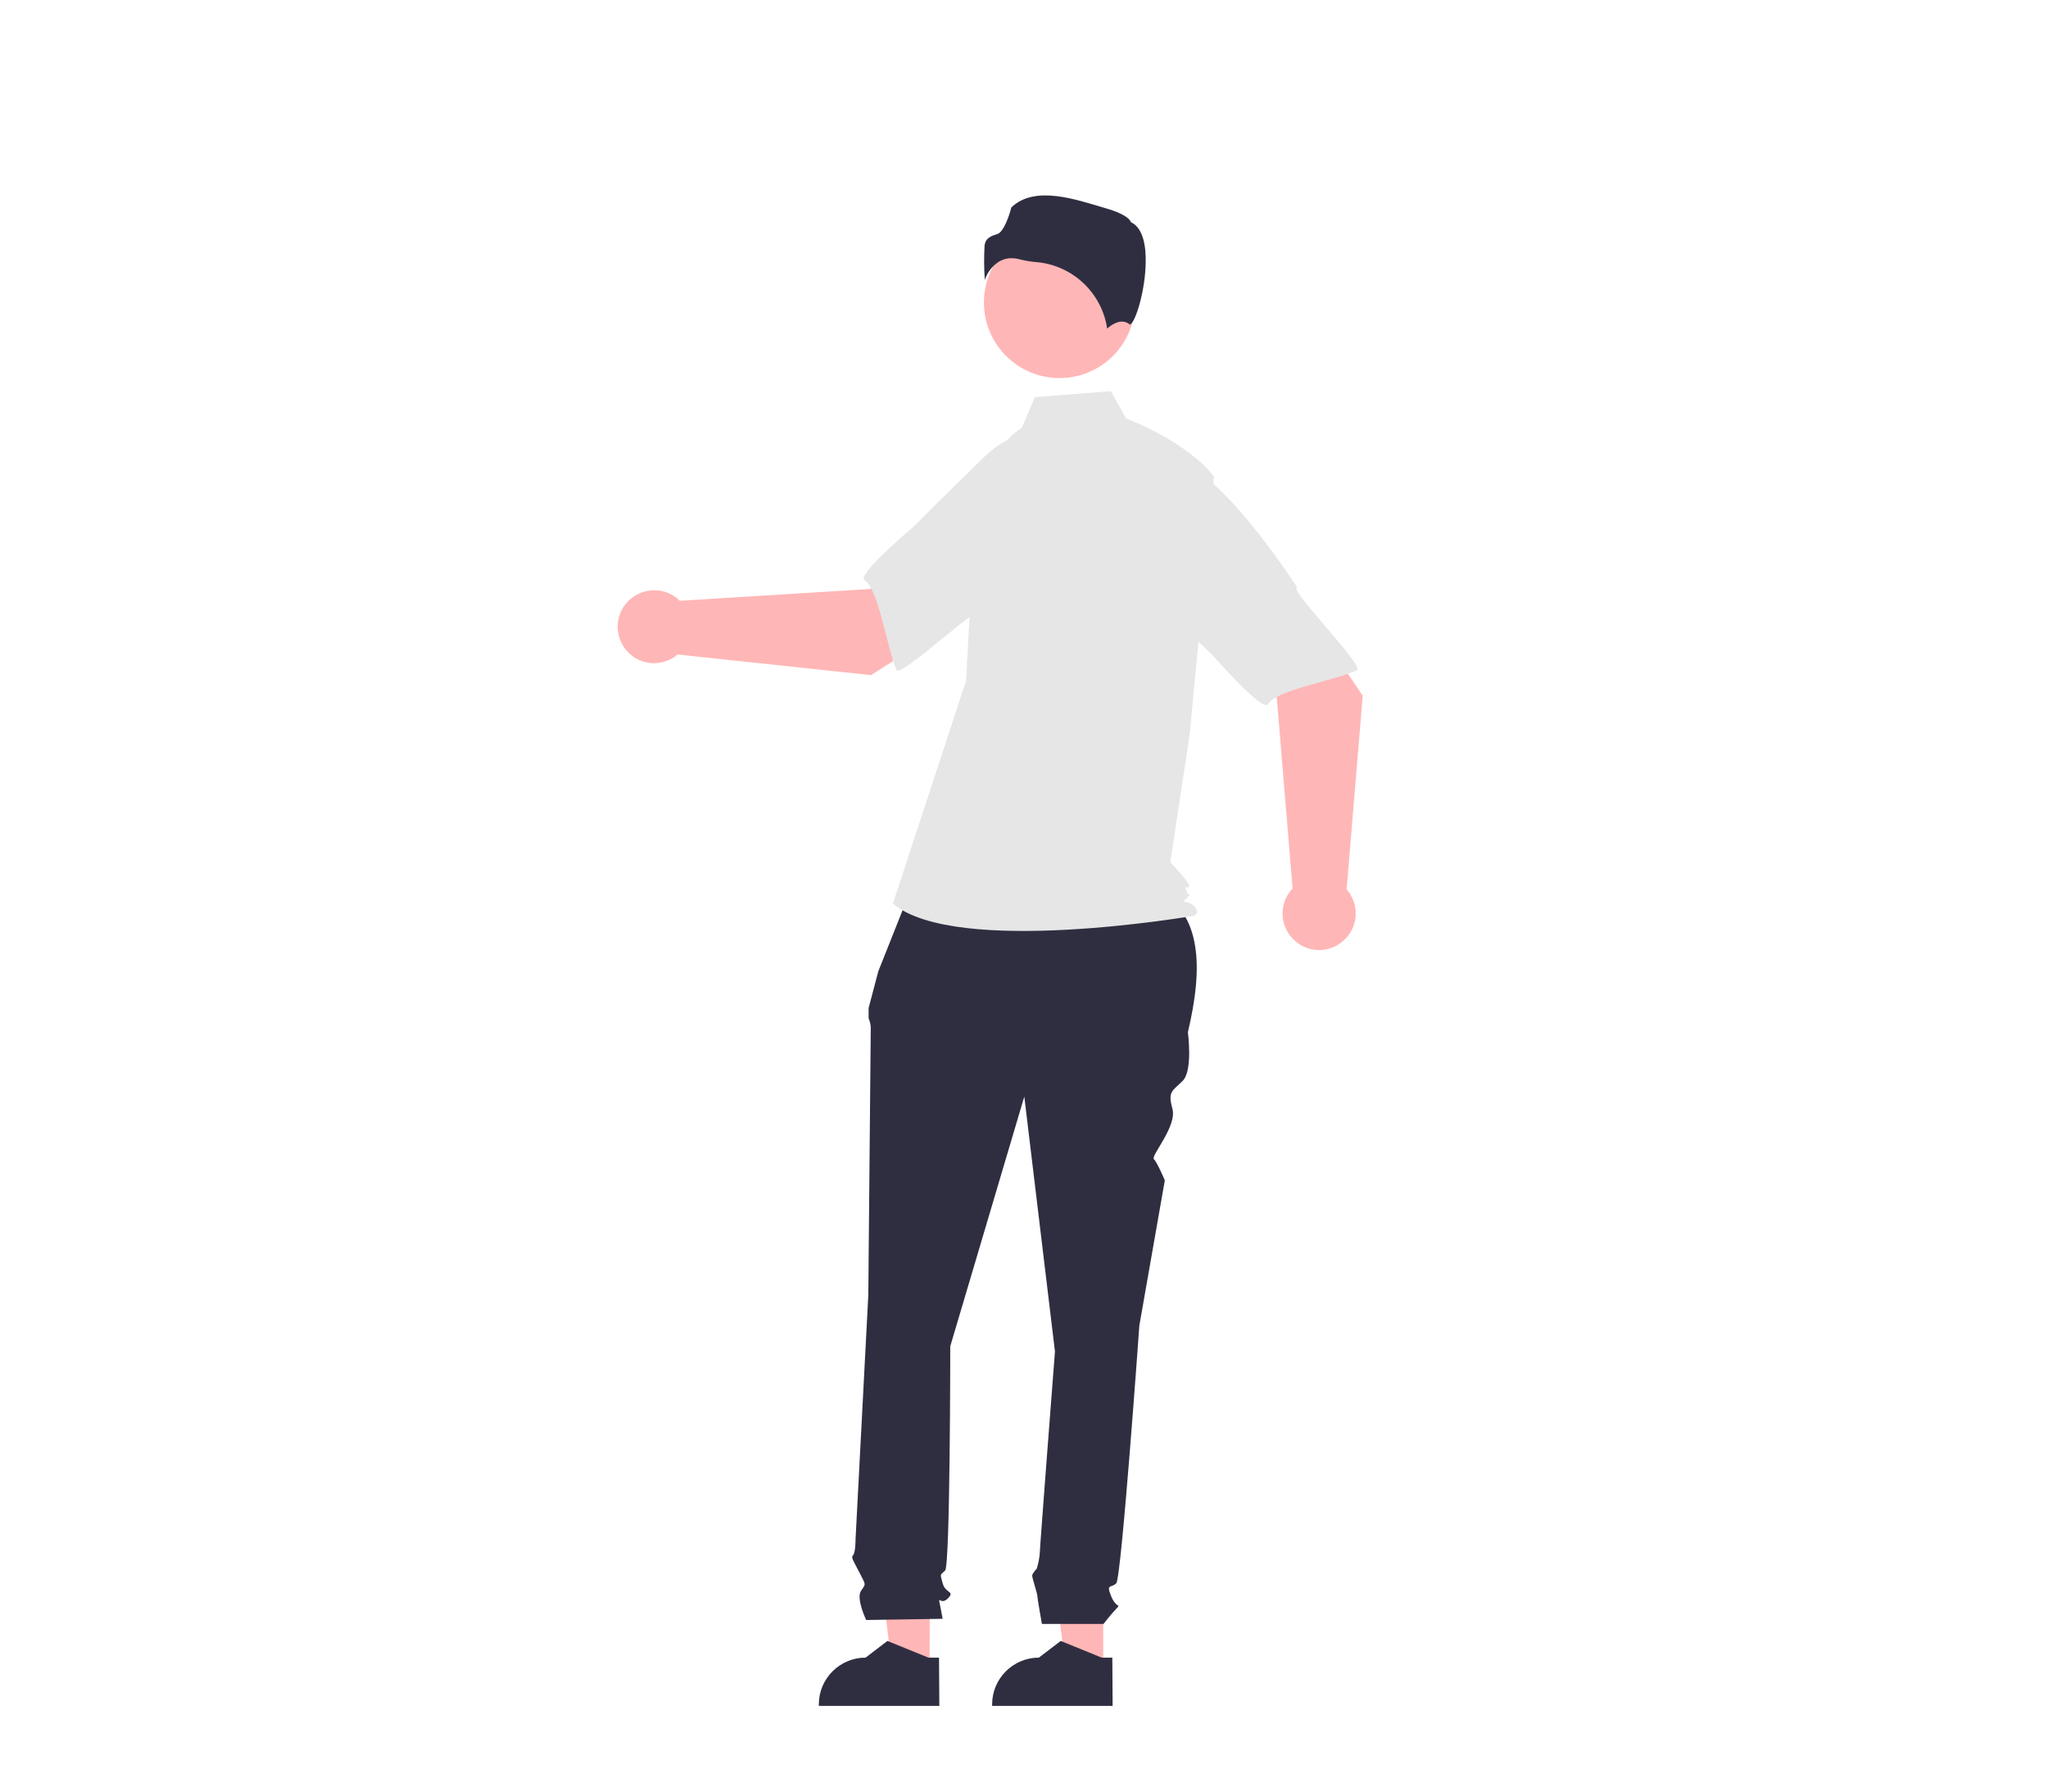 <?xml version="1.0" encoding="utf-8"?>
<!-- Generator: Adobe Illustrator 26.0.3, SVG Export Plug-In . SVG Version: 6.00 Build 0)  -->
<svg version="1.1" id="Layer_1" xmlns="http://www.w3.org/2000/svg" xmlns:xlink="http://www.w3.org/1999/xlink" x="0px" y="0px"
	 viewBox="0 0 674.8 590.6" style="enable-background:new 0 0 674.8 590.6;" xml:space="preserve">
<style type="text/css">
	.st0{fill:#FFB6B6;}
	.st1{fill:#2F2E41;}
	.st2{fill:#E6E6E6;}
</style>
<polygon class="st0" points="363.5,550.3 351.2,550.3 345.3,502.8 363.5,502.8 "/>
<path class="st1" d="M366.6,562.2h-39.7v-0.5c0-8.5,6.9-15.4,15.4-15.4l0,0l7.2-5.5l13.5,5.5h3.5L366.6,562.2z"/>
<polygon class="st0" points="306.3,550.3 294,550.3 288.2,502.8 306.4,502.8 "/>
<path class="st1" d="M309.5,562.2h-39.7v-0.5c0-8.5,6.9-15.4,15.4-15.4l0,0l7.2-5.5l13.5,5.5h3.5L309.5,562.2z"/>
<path class="st1" d="M301,290.9l80,2c15.2,8.3,15.4,26.1,10.4,47.3c0,0,1.7,12.6-1.7,16s-5,3.4-3.4,9.2s-7.2,15.5-6.1,16.6
	s3.6,7,3.6,7l-8.4,47.9c0,0-5.9,83.2-7.6,84.9s-3.4,0-1.7,4.2c1.7,4.2,3.4,2.5,1.7,4.2c-1.5,1.6-2.9,3.3-4.2,5h-20.3
	c0,0-1.5-8.4-1.5-9.2s-1.7-5.9-1.7-6.7s1.5-2.3,1.5-2.3c0.5-1.7,0.9-3.5,1-5.2c0-1.7,5-66.4,5-66.4l-10.1-84l-24.4,82.3
	c0,0,0,72.3-1.7,73.9c-1.7,1.7-1.7,0.8-0.8,4.2s4.2,2.5,1.7,5s-3.4-1.7-2.5,2.5l0.8,4.2l-25.2,0.4c0,0-3.4-7.1-1.7-9.6
	s1.6-1.8-0.5-6c-2.1-4.1-2.9-5-2.1-5.8s0.8-5.3,0.8-5.3l4.2-80.4c0,0,0.8-84.9,0.8-87.4c0.1-1.3-0.2-2.6-0.7-3.8v-3.4l3.2-12.1
	L301,290.9z"/>
<circle class="st0" cx="349.1" cy="99.7" r="24.9"/>
<path class="st2" d="M336.7,141c-5.4,3.2-8.6,9-10.4,15c-3.4,11-5.5,22.4-6.1,33.9l-1.9,34.5l-24.1,73.4c20.8,17.6,99.2,4,99.2,4
	s2.4-0.8,0-3.2s-4.7-0.3-2.3-2.7s0.7,0.3-0.1-2.1s0-0.8,0.8-1.6s-6.2-8-6.2-8L392,242l8-85c-9.6-12-29-19.1-29-19.1l-5-9l-25,2
	L336.7,141z"/>
<path class="st1" d="M333.2,85.1c1,0,1.9,0.1,2.9,0.4c1.8,0.4,3.7,0.8,5.6,0.9c11.8,1.1,21.4,10.2,23.1,21.9
	c1.4-1.3,4.7-3.6,7.4-1.4l0,0c0,0,0.1,0.1,0.2,0c1.8-0.8,5-11.3,5.1-20.5c0.1-4.9-0.7-11.1-4.7-13.1l-0.2-0.1l-0.1-0.2
	c-0.3-1.1-3.2-3-8.3-4.4c-9.3-2.7-23.2-7.8-31-0.2c-0.6,2.6-2.5,8-4.5,8.7c-2.2,0.7-4,1.3-4.3,3.9c-0.2,3.8-0.2,7.5,0.1,11.3
	c0.7-2.3,2.2-4.3,4.1-5.7C330,85.6,331.6,85.1,333.2,85.1z"/>
<path class="st0" d="M287,222.5l40.6-26l-20.5-27.2l-20.2,24.8L224,198c-4.7-4.7-12.3-4.6-17,0.1c-4.7,4.7-4.6,12.3,0.1,17
	c4.4,4.4,11.4,4.6,16.2,0.6L287,222.5z"/>
<path class="st2" d="M365.3,160.2c2.4,14.3-42.1,41.5-42.1,41.5c0-3.3-26.6,21.9-27.8,19.1c-3.4-7.9-5.8-26.6-10.6-29.6
	c-2.7-1.7,16.4-17.8,16.4-17.8s10-10.1,23.1-22.8c7.4-7.4,18.1-10.6,28.4-8.3C352.7,142.4,362.9,145.9,365.3,160.2z"/>
<path class="st0" d="M449,229.3l-26.9-40l-26.7,21l25.3,19.7l5.2,62.8c-4.6,4.8-4.4,12.4,0.5,17c4.8,4.6,12.4,4.4,17-0.5
	c4.3-4.5,4.4-11.5,0.3-16.2L449,229.3z"/>
<path class="st2" d="M385,152.3c14.2-2.7,42.4,41.3,42.4,41.3c-3.3,0.1,22.5,26.1,19.7,27.3c-7.8,3.6-26.5,6.4-29.3,11.2
	c-1.7,2.8-18.1-16-18.1-16s-10.3-9.8-23.3-22.7c-7.6-7.3-11-17.9-8.9-28.2C367.5,165.3,370.8,155,385,152.3z"/>
</svg>

